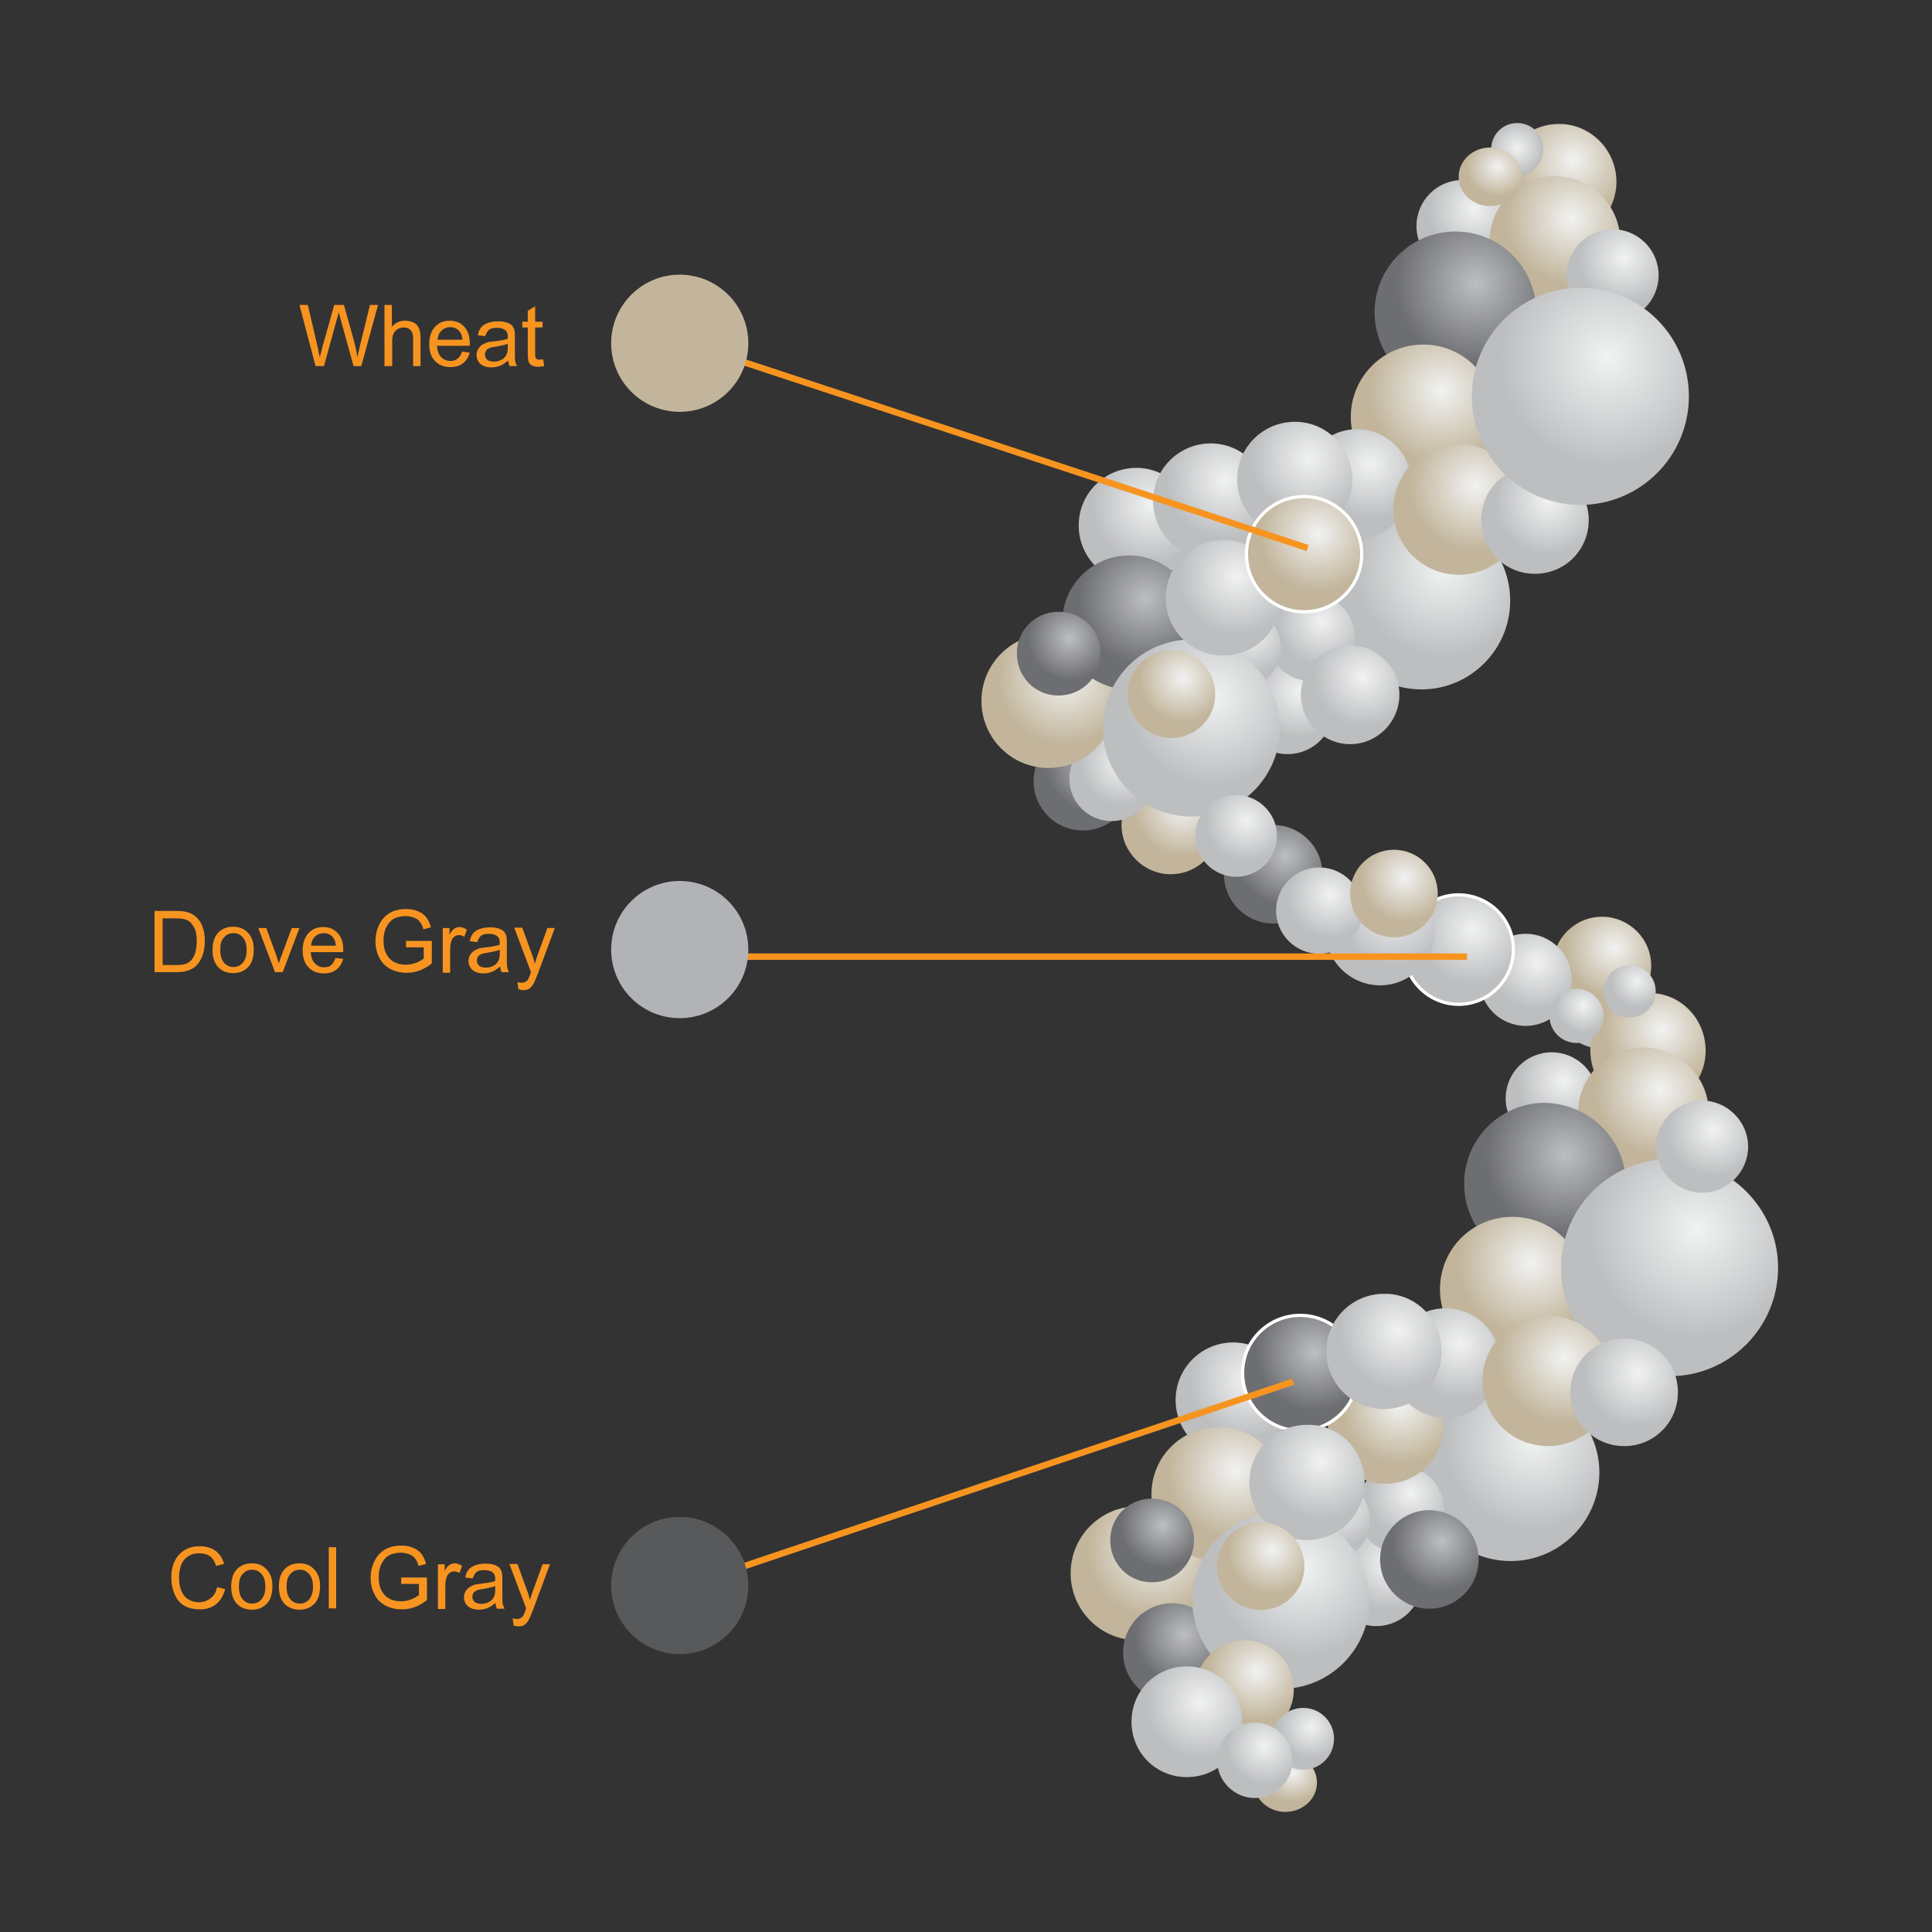 <?xml version="1.0" encoding="utf-8"?>
<!-- Generator: Adobe Illustrator 18.0.0, SVG Export Plug-In . SVG Version: 6.00 Build 0)  -->
<!DOCTYPE svg PUBLIC "-//W3C//DTD SVG 1.1//EN" "http://www.w3.org/Graphics/SVG/1.1/DTD/svg11.dtd">
<svg version="1.1" id="Layer_1" xmlns="http://www.w3.org/2000/svg" xmlns:xlink="http://www.w3.org/1999/xlink" x="0px" y="0px"
	 viewBox="-24 71 600 600" enable-background="new -24 71 600 600" xml:space="preserve">
<rect x="-24" y="71" width="600" height="600" fill="#333333" stroke="none"/>
<radialGradient id="SVGID_1_" cx="1045.862" cy="770.492" r="6.665" gradientTransform="matrix(1.945 0 0 -1.805 -1557.819 1771.352)" gradientUnits="userSpaceOnUse">
	<stop  offset="0" style="stop-color:#F1F2F2"/>
	<stop  offset="1" style="stop-color:#BCBEC0"/>
</radialGradient>
<path fill="url(#SVGID_1_)" d="M486.1,384.6c0,6.7-5.7,12-12.9,12s-12.9-5.5-12.9-12c0-6.7,5.7-12,12.9-12S486.1,377.9,486.1,384.6z
	"/>
<radialGradient id="SVGID_2_" cx="199.618" cy="676.704" r="6.384" gradientTransform="matrix(2.391 0 0 -2.391 0 1983.375)" gradientUnits="userSpaceOnUse">
	<stop  offset="0" style="stop-color:#F1F2F2"/>
	<stop  offset="1" style="stop-color:#C2B59B"/>
</radialGradient>
<path fill="url(#SVGID_2_)" d="M488.8,371c0,8.4-6.9,15.3-15.3,15.3s-15.3-6.9-15.3-15.3s6.9-15.3,15.3-15.3
	C481.8,355.7,488.8,362.4,488.8,371z"/>
<radialGradient id="SVGID_3_" cx="132.198" cy="700.71" r="6.447" gradientTransform="matrix(2.391 0 0 -2.391 0 1983.375)" gradientUnits="userSpaceOnUse">
	<stop  offset="0" style="stop-color:#BCBEC0"/>
	<stop  offset="1" style="stop-color:#6D6E71"/>
</radialGradient>
<path fill="url(#SVGID_3_)" d="M327.6,313.6c0,8.6-6.9,15.3-15.3,15.3c-8.6,0-15.3-6.9-15.3-15.3c0-8.6,6.9-15.3,15.3-15.3
	C320.7,298.1,327.6,305,327.6,313.6z"/>
<radialGradient id="SVGID_4_" cx="143.59" cy="694.985" r="6.384" gradientTransform="matrix(2.391 0 0 -2.391 0 1983.375)" gradientUnits="userSpaceOnUse">
	<stop  offset="0" style="stop-color:#F1F2F2"/>
	<stop  offset="1" style="stop-color:#C2B59B"/>
</radialGradient>
<path fill="url(#SVGID_4_)" d="M354.9,327.2c0,8.4-6.9,15.3-15.3,15.3s-15.3-6.9-15.3-15.3s6.9-15.3,15.3-15.3
	C347.9,311.9,354.9,318.9,354.9,327.2z"/>
<radialGradient id="SVGID_5_" cx="194.227" cy="778.958" r="7.546" gradientTransform="matrix(2.391 0 0 -2.391 0 1983.375)" gradientUnits="userSpaceOnUse">
	<stop  offset="0" style="stop-color:#F1F2F2"/>
	<stop  offset="1" style="stop-color:#C2B59B"/>
</radialGradient>
<path fill="url(#SVGID_5_)" d="M478,127.4c0,10-8.1,17.9-17.9,17.9c-10,0-17.9-8.1-17.9-17.9c0-10,8.1-17.9,17.9-17.9
	C469.9,109.4,478,117.6,478,127.4z"/>
<radialGradient id="SVGID_6_" cx="181.43" cy="772.638" r="6.025" gradientTransform="matrix(2.391 0 0 -2.391 0 1983.375)" gradientUnits="userSpaceOnUse">
	<stop  offset="0" style="stop-color:#F1F2F2"/>
	<stop  offset="1" style="stop-color:#BCBEC0"/>
</radialGradient>
<circle fill="url(#SVGID_6_)" cx="430.2" cy="141.2" r="14.3"/>
<radialGradient id="SVGID_7_" cx="194.025" cy="771.504" r="8.476" gradientTransform="matrix(2.391 0 0 -2.391 0 1983.375)" gradientUnits="userSpaceOnUse">
	<stop  offset="0" style="stop-color:#F1F2F2"/>
	<stop  offset="1" style="stop-color:#C2B59B"/>
</radialGradient>
<path fill="url(#SVGID_7_)" d="M479.2,146c0,11.2-9.1,20.3-20.3,20.3s-20.3-9.1-20.3-20.3c0-11.2,9.1-20.3,20.3-20.3
	S479.2,134.8,479.2,146z"/>
<radialGradient id="SVGID_8_" cx="135.641" cy="700.65" r="5.454" gradientTransform="matrix(2.391 0 0 -2.391 0 1983.375)" gradientUnits="userSpaceOnUse">
	<stop  offset="0" style="stop-color:#F1F2F2"/>
	<stop  offset="1" style="stop-color:#BCBEC0"/>
</radialGradient>
<circle fill="url(#SVGID_8_)" cx="321.2" cy="312.9" r="13.1"/>
<radialGradient id="SVGID_9_" cx="158.692" cy="710.003" r="6.026" gradientTransform="matrix(2.391 0 0 -2.391 0 1983.375)" gradientUnits="userSpaceOnUse">
	<stop  offset="0" style="stop-color:#F1F2F2"/>
	<stop  offset="1" style="stop-color:#BCBEC0"/>
</radialGradient>
<circle fill="url(#SVGID_9_)" cx="375.9" cy="290.9" r="14.3"/>
<radialGradient id="SVGID_10_" cx="181.665" cy="763.015" r="10.461" gradientTransform="matrix(2.391 0 0 -2.391 0 1983.375)" gradientUnits="userSpaceOnUse">
	<stop  offset="0" style="stop-color:#BCBEC0"/>
	<stop  offset="1" style="stop-color:#6D6E71"/>
</radialGradient>
<path fill="url(#SVGID_10_)" d="M453.1,168c0,13.9-11.2,25.1-25.1,25.1s-25.1-11.2-25.1-25.1c0-13.9,11.2-25.1,25.1-25.1
	S453.1,154.1,453.1,168z"/>
<radialGradient id="SVGID_11_" cx="189.583" cy="674.767" r="6.026" gradientTransform="matrix(2.391 0 0 -2.391 0 1983.375)" gradientUnits="userSpaceOnUse">
	<stop  offset="0" style="stop-color:#F1F2F2"/>
	<stop  offset="1" style="stop-color:#BCBEC0"/>
</radialGradient>
<circle fill="url(#SVGID_11_)" cx="449.8" cy="375.3" r="14.3"/>
<radialGradient id="SVGID_12_" cx="128.302" cy="711.85" r="8.71" gradientTransform="matrix(2.391 0 0 -2.391 0 1983.375)" gradientUnits="userSpaceOnUse">
	<stop  offset="0" style="stop-color:#F1F2F2"/>
	<stop  offset="1" style="stop-color:#C2B59B"/>
</radialGradient>
<path fill="url(#SVGID_12_)" d="M322.4,288.7c0,11.5-9.3,20.8-20.8,20.8c-11.5,0-20.8-9.3-20.8-20.8c0-11.5,9.3-20.8,20.8-20.8
	S322.4,277.3,322.4,288.7z"/>
<radialGradient id="SVGID_13_" cx="177.183" cy="749.014" r="9.406" gradientTransform="matrix(2.391 0 0 -2.391 0 1983.375)" gradientUnits="userSpaceOnUse">
	<stop  offset="0" style="stop-color:#F1F2F2"/>
	<stop  offset="1" style="stop-color:#C2B59B"/>
</radialGradient>
<path fill="url(#SVGID_13_)" d="M440.5,200.5c0,12.4-10,22.5-22.5,22.5s-22.5-10-22.5-22.5c0-12.4,10-22.5,22.5-22.5
	C430.4,178,440.5,188.1,440.5,200.5z"/>
<radialGradient id="SVGID_14_" cx="156.925" cy="688.601" r="6.383" gradientTransform="matrix(2.391 0 0 -2.391 0 1983.375)" gradientUnits="userSpaceOnUse">
	<stop  offset="0" style="stop-color:#BCBEC0"/>
	<stop  offset="1" style="stop-color:#6D6E71"/>
</radialGradient>
<path fill="url(#SVGID_14_)" d="M386.7,342.5c0,8.4-6.9,15.3-15.3,15.3s-15.3-6.9-15.3-15.3s6.9-15.3,15.3-15.3
	C379.7,327.2,386.7,333.9,386.7,342.5z"/>
<radialGradient id="SVGID_15_" cx="177.483" cy="725.85" r="11.501" gradientTransform="matrix(2.391 0 0 -2.391 0 1983.375)" gradientUnits="userSpaceOnUse">
	<stop  offset="0" style="stop-color:#F1F2F2"/>
	<stop  offset="1" style="stop-color:#BCBEC0"/>
</radialGradient>
<path fill="url(#SVGID_15_)" d="M445,257.6c0,15.1-12.4,27.5-27.5,27.5c-15.3,0-27.5-12.2-27.5-27.5s12.4-27.5,27.5-27.5
	C432.8,230.2,445,242.3,445,257.6z"/>
<radialGradient id="SVGID_16_" cx="139.387" cy="734.23" r="7.546" gradientTransform="matrix(2.391 0 0 -2.391 0 1983.375)" gradientUnits="userSpaceOnUse">
	<stop  offset="0" style="stop-color:#F1F2F2"/>
	<stop  offset="1" style="stop-color:#BCBEC0"/>
</radialGradient>
<path fill="url(#SVGID_16_)" d="M346.8,234.2c0,10-8.1,17.9-17.9,17.9c-10,0-17.9-8.1-17.9-17.9c0-10,8.1-17.9,17.9-17.9
	S346.8,224.4,346.8,234.2z"/>
<radialGradient id="SVGID_17_" cx="161.627" cy="719.108" r="5.686" gradientTransform="matrix(2.391 0 0 -2.391 0 1983.375)" gradientUnits="userSpaceOnUse">
	<stop  offset="0" style="stop-color:#F1F2F2"/>
	<stop  offset="1" style="stop-color:#BCBEC0"/>
</radialGradient>
<circle fill="url(#SVGID_17_)" cx="383.1" cy="268.9" r="13.6"/>
<radialGradient id="SVGID_18_" cx="166.981" cy="711.843" r="6.384" gradientTransform="matrix(2.391 0 0 -2.391 0 1983.375)" gradientUnits="userSpaceOnUse">
	<stop  offset="0" style="stop-color:#F1F2F2"/>
	<stop  offset="1" style="stop-color:#BCBEC0"/>
</radialGradient>
<path fill="url(#SVGID_18_)" d="M410.6,286.8c0,8.4-6.9,15.3-15.3,15.3s-15.3-6.9-15.3-15.3s6.9-15.3,15.3-15.3
	C403.9,271.5,410.6,278.4,410.6,286.8z"/>
<radialGradient id="SVGID_19_" cx="152.392" cy="717.574" r="5.285" gradientTransform="matrix(2.391 0 0 -2.391 0 1983.375)" gradientUnits="userSpaceOnUse">
	<stop  offset="0" style="stop-color:#F1F2F2"/>
	<stop  offset="1" style="stop-color:#BCBEC0"/>
</radialGradient>
<path fill="url(#SVGID_19_)" d="M373.8,272.2c0,6.9-5.7,12.7-12.7,12.7c-6.9,0-12.7-5.7-12.7-12.7c0-6.9,5.7-12.7,12.7-12.7
	C368.3,259.6,373.8,265.3,373.8,272.2z"/>
<radialGradient id="SVGID_20_" cx="167.962" cy="739.542" r="7.08" gradientTransform="matrix(2.391 0 0 -2.391 0 1983.375)" gradientUnits="userSpaceOnUse">
	<stop  offset="0" style="stop-color:#F1F2F2"/>
	<stop  offset="1" style="stop-color:#BCBEC0"/>
</radialGradient>
<path fill="url(#SVGID_20_)" d="M414.4,221.3c0,9.3-7.6,17-17,17c-9.3,0-17-7.7-17-17c0-9.3,7.6-17,17-17S414.4,212,414.4,221.3z"/>
<radialGradient id="SVGID_21_" cx="138.762" cy="722.083" r="8.711" gradientTransform="matrix(2.391 0 0 -2.391 0 1983.375)" gradientUnits="userSpaceOnUse">
	<stop  offset="0" style="stop-color:#BCBEC0"/>
	<stop  offset="1" style="stop-color:#6D6E71"/>
</radialGradient>
<path fill="url(#SVGID_21_)" d="M347.5,264.3c0,11.5-9.3,20.8-20.8,20.8s-20.8-9.3-20.8-20.8c0-11.5,9.3-20.8,20.8-20.8
	S347.5,252.9,347.5,264.3z"/>
<radialGradient id="SVGID_22_" cx="147.602" cy="709.318" r="11.502" gradientTransform="matrix(2.391 0 0 -2.391 0 1983.375)" gradientUnits="userSpaceOnUse">
	<stop  offset="0" style="stop-color:#F1F2F2"/>
	<stop  offset="1" style="stop-color:#BCBEC0"/>
</radialGradient>
<circle fill="url(#SVGID_22_)" cx="346" cy="297.1" r="27.5"/>
<radialGradient id="SVGID_23_" cx="149.063" cy="737.424" r="7.546" gradientTransform="matrix(2.391 0 0 -2.391 0 1983.375)" gradientUnits="userSpaceOnUse">
	<stop  offset="0" style="stop-color:#F1F2F2"/>
	<stop  offset="1" style="stop-color:#BCBEC0"/>
</radialGradient>
<path fill="url(#SVGID_23_)" d="M369.9,226.6c0,10-8.1,17.9-17.9,17.9c-10,0-17.9-8.1-17.9-17.9c0-10,8.1-17.9,17.9-17.9
	S369.9,216.8,369.9,226.6z"/>
<radialGradient id="SVGID_24_" cx="181.546" cy="736.716" r="8.475" gradientTransform="matrix(2.391 0 0 -2.391 0 1983.375)" gradientUnits="userSpaceOnUse">
	<stop  offset="0" style="stop-color:#F1F2F2"/>
	<stop  offset="1" style="stop-color:#C2B59B"/>
</radialGradient>
<path fill="url(#SVGID_24_)" d="M449.3,229.2c0,11.2-9.1,20.3-20.3,20.3s-20.3-9.1-20.3-20.3c0-11.2,9.1-20.3,20.3-20.3
	S449.3,218,449.3,229.2z"/>
<radialGradient id="SVGID_25_" cx="150.613" cy="724.909" r="7.545" gradientTransform="matrix(2.391 0 0 -2.391 0 1983.375)" gradientUnits="userSpaceOnUse">
	<stop  offset="0" style="stop-color:#F1F2F2"/>
	<stop  offset="1" style="stop-color:#BCBEC0"/>
</radialGradient>
<path fill="url(#SVGID_25_)" d="M373.8,256.7c0,10-8.1,17.9-17.9,17.9c-10,0-17.9-8.1-17.9-17.9c0-10,8.1-17.9,17.9-17.9
	C365.6,238.5,373.8,246.7,373.8,256.7z"/>
<radialGradient id="SVGID_26_" cx="181.259" cy="679.051" r="7.08" gradientTransform="matrix(2.391 0 0 -2.391 0 1983.375)" gradientUnits="userSpaceOnUse">
	<stop  offset="0" style="stop-color:#F1F2F2"/>
	<stop  offset="1" style="stop-color:#BCBEC0"/>
</radialGradient>
<path fill="url(#SVGID_26_)" stroke="#FFFFFF" d="M446,365.9c0,9.3-7.6,17-17,17c-9.3,0-17-7.6-17-17s7.6-17,17-17
	C438.6,349,446,356.6,446,365.9z"/>
<radialGradient id="SVGID_27_" cx="170.98" cy="681.528" r="7.081" gradientTransform="matrix(2.391 0 0 -2.391 0 1983.375)" gradientUnits="userSpaceOnUse">
	<stop  offset="0" style="stop-color:#F1F2F2"/>
	<stop  offset="1" style="stop-color:#BCBEC0"/>
</radialGradient>
<path fill="url(#SVGID_27_)" d="M421.6,360c0,9.3-7.6,17-17,17c-9.3,0-17-7.6-17-17s7.6-17,17-17S421.6,350.6,421.6,360z"/>
<radialGradient id="SVGID_28_" cx="143.593" cy="711.71" r="5.686" gradientTransform="matrix(2.391 0 0 -2.391 0 1983.375)" gradientUnits="userSpaceOnUse">
	<stop  offset="0" style="stop-color:#F1F2F2"/>
	<stop  offset="1" style="stop-color:#C2B59B"/>
</radialGradient>
<circle fill="url(#SVGID_28_)" cx="339.8" cy="286.6" r="13.6"/>
<radialGradient id="SVGID_29_" cx="191.121" cy="734.759" r="6.983" gradientTransform="matrix(2.391 0 0 -2.391 0 1983.375)" gradientUnits="userSpaceOnUse">
	<stop  offset="0" style="stop-color:#F1F2F2"/>
	<stop  offset="1" style="stop-color:#BCBEC0"/>
</radialGradient>
<path fill="url(#SVGID_29_)" d="M469.4,232.5c0,9.3-7.4,16.7-16.7,16.7s-16.7-7.4-16.7-16.7c0-9.3,7.4-16.7,16.7-16.7
	S469.4,223.5,469.4,232.5z"/>
<radialGradient id="SVGID_30_" cx="151.838" cy="693.21" r="5.284" gradientTransform="matrix(2.391 0 0 -2.391 0 1983.375)" gradientUnits="userSpaceOnUse">
	<stop  offset="0" style="stop-color:#F1F2F2"/>
	<stop  offset="1" style="stop-color:#BCBEC0"/>
</radialGradient>
<path fill="url(#SVGID_30_)" d="M372.6,330.6c0,6.9-5.7,12.7-12.7,12.7c-6.9,0-12.7-5.7-12.7-12.7c0-6.9,5.7-12.7,12.7-12.7
	C366.8,317.9,372.6,323.6,372.6,330.6z"/>
<radialGradient id="SVGID_31_" cx="128.887" cy="716.921" r="5.451" gradientTransform="matrix(2.391 0 0 -2.391 0 1983.375)" gradientUnits="userSpaceOnUse">
	<stop  offset="0" style="stop-color:#BCBEC0"/>
	<stop  offset="1" style="stop-color:#6D6E71"/>
</radialGradient>
<path fill="url(#SVGID_31_)" d="M317.8,273.9c0,7.2-5.7,13.1-13.1,13.1c-7.2,0-12.9-5.7-12.9-13.1c0-7.2,5.7-12.9,12.9-12.9
	C312.1,261,317.8,266.7,317.8,273.9z"/>
<radialGradient id="SVGID_32_" cx="159.979" cy="740.235" r="7.545" gradientTransform="matrix(2.391 0 0 -2.391 0 1983.375)" gradientUnits="userSpaceOnUse">
	<stop  offset="0" style="stop-color:#F1F2F2"/>
	<stop  offset="1" style="stop-color:#BCBEC0"/>
</radialGradient>
<path fill="url(#SVGID_32_)" d="M396,219.9c0,10-8.1,17.9-17.9,17.9c-10,0-17.9-8.1-17.9-17.9c0-10,8.1-17.9,17.9-17.9
	C387.9,201.9,396,210.1,396,219.9z"/>
<radialGradient id="SVGID_33_" cx="200.925" cy="766.266" r="6.003" gradientTransform="matrix(2.391 0 0 -2.391 0 1983.375)" gradientUnits="userSpaceOnUse">
	<stop  offset="0" style="stop-color:#F1F2F2"/>
	<stop  offset="1" style="stop-color:#BCBEC0"/>
</radialGradient>
<path fill="url(#SVGID_33_)" d="M491.1,156.5c0,7.9-6.5,14.3-14.3,14.3s-14.3-6.5-14.3-14.3c0-7.9,6.5-14.3,14.3-14.3
	C484.7,142.2,491.1,148.6,491.1,156.5z"/>
<radialGradient id="SVGID_34_" cx="205.825" cy="666.089" r="7.546" gradientTransform="matrix(2.391 0 0 -2.391 0 1983.375)" gradientUnits="userSpaceOnUse">
	<stop  offset="0" style="stop-color:#F1F2F2"/>
	<stop  offset="1" style="stop-color:#C2B59B"/>
</radialGradient>
<path fill="url(#SVGID_34_)" d="M505.7,397.3c0,10-8.1,17.9-17.9,17.9c-10,0-17.9-8.1-17.9-17.9c0-10,8.1-17.9,17.9-17.9
	C497.6,379.1,505.7,387.2,505.7,397.3z"/>
<radialGradient id="SVGID_35_" cx="193.012" cy="659.386" r="6.026" gradientTransform="matrix(2.391 0 0 -2.391 0 1983.375)" gradientUnits="userSpaceOnUse">
	<stop  offset="0" style="stop-color:#F1F2F2"/>
	<stop  offset="1" style="stop-color:#BCBEC0"/>
</radialGradient>
<circle fill="url(#SVGID_35_)" cx="457.9" cy="412.1" r="14.3"/>
<radialGradient id="SVGID_36_" cx="205.607" cy="658.252" r="8.476" gradientTransform="matrix(2.391 0 0 -2.391 0 1983.375)" gradientUnits="userSpaceOnUse">
	<stop  offset="0" style="stop-color:#F1F2F2"/>
	<stop  offset="1" style="stop-color:#C2B59B"/>
</radialGradient>
<path fill="url(#SVGID_36_)" d="M506.7,416.6c0,11.2-9.1,20.3-20.3,20.3s-20.3-9.1-20.3-20.3s9.1-20.3,20.3-20.3
	C497.8,396.5,506.7,405.6,506.7,416.6z"/>
<radialGradient id="SVGID_37_" cx="146.11" cy="589.691" r="5.454" gradientTransform="matrix(2.391 0 0 -2.391 0 1983.375)" gradientUnits="userSpaceOnUse">
	<stop  offset="0" style="stop-color:#F1F2F2"/>
	<stop  offset="1" style="stop-color:#BCBEC0"/>
</radialGradient>
<path fill="url(#SVGID_37_)" d="M359.2,578.2c0,7.2-5.7,13.1-13.1,13.1c-7.2,0-13.1-5.7-13.1-13.1c0-7.2,5.7-13.1,13.1-13.1
	C353.2,565.1,359.2,571.1,359.2,578.2z"/>
<radialGradient id="SVGID_38_" cx="170.274" cy="596.751" r="6.026" gradientTransform="matrix(2.391 0 0 -2.391 0 1983.375)" gradientUnits="userSpaceOnUse">
	<stop  offset="0" style="stop-color:#F1F2F2"/>
	<stop  offset="1" style="stop-color:#BCBEC0"/>
</radialGradient>
<circle fill="url(#SVGID_38_)" cx="403.4" cy="561.7" r="14.3"/>
<radialGradient id="SVGID_39_" cx="193.248" cy="649.763" r="10.461" gradientTransform="matrix(2.391 0 0 -2.391 0 1983.375)" gradientUnits="userSpaceOnUse">
	<stop  offset="0" style="stop-color:#BCBEC0"/>
	<stop  offset="1" style="stop-color:#6D6E71"/>
</radialGradient>
<path fill="url(#SVGID_39_)" d="M480.9,438.6c0,13.9-11.2,25.1-25.1,25.1s-25.1-11.2-25.1-25.1s11.2-25.1,25.1-25.1
	C469.6,413.8,480.9,424.8,480.9,438.6z"/>
<radialGradient id="SVGID_40_" cx="139.884" cy="598.599" r="8.711" gradientTransform="matrix(2.391 0 0 -2.391 0 1983.375)" gradientUnits="userSpaceOnUse">
	<stop  offset="0" style="stop-color:#F1F2F2"/>
	<stop  offset="1" style="stop-color:#C2B59B"/>
</radialGradient>
<path fill="url(#SVGID_40_)" d="M350.1,559.6c0,11.5-9.3,20.8-20.8,20.8s-20.8-9.3-20.8-20.8s9.3-20.8,20.8-20.8
	C340.8,538.8,350.1,548.1,350.1,559.6z"/>
<radialGradient id="SVGID_41_" cx="143.781" cy="587.46" r="6.448" gradientTransform="matrix(2.391 0 0 -2.391 0 1983.375)" gradientUnits="userSpaceOnUse">
	<stop  offset="0" style="stop-color:#BCBEC0"/>
	<stop  offset="1" style="stop-color:#6D6E71"/>
</radialGradient>
<path fill="url(#SVGID_41_)" d="M355.4,584.2c0,8.6-6.9,15.3-15.3,15.3c-8.6,0-15.3-6.9-15.3-15.3c0-8.6,6.9-15.3,15.3-15.3
	C348.4,568.9,355.4,575.8,355.4,584.2z"/>
<radialGradient id="SVGID_42_" cx="188.766" cy="635.762" r="9.406" gradientTransform="matrix(2.391 0 0 -2.391 0 1983.375)" gradientUnits="userSpaceOnUse">
	<stop  offset="0" style="stop-color:#F1F2F2"/>
	<stop  offset="1" style="stop-color:#C2B59B"/>
</radialGradient>
<path fill="url(#SVGID_42_)" d="M468.2,471.4c0,12.4-10,22.5-22.5,22.5s-22.5-10-22.5-22.5s10-22.5,22.5-22.5
	C458.2,448.9,468.2,458.9,468.2,471.4z"/>
<radialGradient id="SVGID_43_" cx="210.375" cy="640.077" r="14.059" gradientTransform="matrix(2.391 0 0 -2.391 0 1983.375)" gradientUnits="userSpaceOnUse">
	<stop  offset="0" style="stop-color:#F1F2F2"/>
	<stop  offset="1" style="stop-color:#BCBEC0"/>
</radialGradient>
<path fill="url(#SVGID_43_)" d="M528.2,464.7c0,18.6-15.1,33.7-33.7,33.7c-18.6,0-33.7-15.1-33.7-33.7s15.1-33.7,33.7-33.7
	C513.1,431.2,528.2,446.3,528.2,464.7z"/>
<radialGradient id="SVGID_44_" cx="189.066" cy="612.598" r="11.501" gradientTransform="matrix(2.391 0 0 -2.391 0 1983.375)" gradientUnits="userSpaceOnUse">
	<stop  offset="0" style="stop-color:#F1F2F2"/>
	<stop  offset="1" style="stop-color:#BCBEC0"/>
</radialGradient>
<path fill="url(#SVGID_44_)" d="M472.7,528.3c0,15.1-12.4,27.5-27.5,27.5c-15.3,0-27.5-12.2-27.5-27.5s12.4-27.5,27.5-27.5
	S472.7,513.2,472.7,528.3z"/>
<radialGradient id="SVGID_45_" cx="151.954" cy="620.651" r="7.546" gradientTransform="matrix(2.391 0 0 -2.391 0 1983.375)" gradientUnits="userSpaceOnUse">
	<stop  offset="0" style="stop-color:#F1F2F2"/>
	<stop  offset="1" style="stop-color:#BCBEC0"/>
</radialGradient>
<path fill="url(#SVGID_45_)" d="M376.9,505.8c0,10-8.1,17.9-17.9,17.9c-10,0-17.9-8.1-17.9-17.9c0-10,8.1-17.9,17.9-17.9
	C368.7,487.9,376.9,496,376.9,505.8z"/>
<radialGradient id="SVGID_46_" cx="173.209" cy="605.856" r="5.686" gradientTransform="matrix(2.391 0 0 -2.391 0 1983.375)" gradientUnits="userSpaceOnUse">
	<stop  offset="0" style="stop-color:#F1F2F2"/>
	<stop  offset="1" style="stop-color:#BCBEC0"/>
</radialGradient>
<circle fill="url(#SVGID_46_)" cx="410.8" cy="539.7" r="13.6"/>
<radialGradient id="SVGID_47_" cx="177.209" cy="599.598" r="6.384" gradientTransform="matrix(2.391 0 0 -2.391 0 1983.375)" gradientUnits="userSpaceOnUse">
	<stop  offset="0" style="stop-color:#BCBEC0"/>
	<stop  offset="1" style="stop-color:#6D6E71"/>
</radialGradient>
<path fill="url(#SVGID_47_)" d="M435.2,555.3c0,8.4-6.9,15.3-15.3,15.3s-15.3-6.9-15.3-15.3s6.9-15.3,15.3-15.3
	S435.2,546.9,435.2,555.3z"/>
<radialGradient id="SVGID_48_" cx="171.753" cy="617.29" r="7.547" gradientTransform="matrix(2.391 0 0 -2.391 0 1983.375)" gradientUnits="userSpaceOnUse">
	<stop  offset="0" style="stop-color:#F1F2F2"/>
	<stop  offset="1" style="stop-color:#C2B59B"/>
</radialGradient>
<path fill="url(#SVGID_48_)" d="M424.2,513.9c0,10-8.1,17.9-17.9,17.9c-10,0-17.9-8.1-17.9-17.9c0-10,8.1-17.9,17.9-17.9
	C416.1,495.8,424.2,503.9,424.2,513.9z"/>
<radialGradient id="SVGID_49_" cx="163.975" cy="604.322" r="5.284" gradientTransform="matrix(2.391 0 0 -2.391 0 1983.375)" gradientUnits="userSpaceOnUse">
	<stop  offset="0" style="stop-color:#F1F2F2"/>
	<stop  offset="1" style="stop-color:#BCBEC0"/>
</radialGradient>
<path fill="url(#SVGID_49_)" d="M401.5,543.1c0,6.9-5.7,12.7-12.7,12.7c-6.9,0-12.7-5.7-12.7-12.7c0-6.9,5.7-12.7,12.7-12.7
	C395.8,530.4,401.5,536.2,401.5,543.1z"/>
<radialGradient id="SVGID_50_" cx="179.545" cy="625.307" r="7.081" gradientTransform="matrix(2.391 0 0 -2.391 0 1983.375)" gradientUnits="userSpaceOnUse">
	<stop  offset="0" style="stop-color:#F1F2F2"/>
	<stop  offset="1" style="stop-color:#BCBEC0"/>
</radialGradient>
<path fill="url(#SVGID_50_)" d="M441.9,494.3c0,9.3-7.6,17-17,17c-9.3,0-17-7.6-17-17s7.6-17,17-17
	C434.5,477.3,441.9,485,441.9,494.3z"/>
<radialGradient id="SVGID_51_" cx="150.344" cy="608.832" r="8.711" gradientTransform="matrix(2.391 0 0 -2.391 0 1983.375)" gradientUnits="userSpaceOnUse">
	<stop  offset="0" style="stop-color:#F1F2F2"/>
	<stop  offset="1" style="stop-color:#C2B59B"/>
</radialGradient>
<path fill="url(#SVGID_51_)" d="M375.2,535c0,11.5-9.3,20.8-20.8,20.8s-20.8-9.3-20.8-20.8c0-11.5,9.3-20.8,20.8-20.8
	C365.9,514.2,375.2,523.5,375.2,535z"/>
<radialGradient id="SVGID_52_" cx="159.184" cy="596.067" r="11.501" gradientTransform="matrix(2.391 0 0 -2.391 0 1983.375)" gradientUnits="userSpaceOnUse">
	<stop  offset="0" style="stop-color:#F1F2F2"/>
	<stop  offset="1" style="stop-color:#BCBEC0"/>
</radialGradient>
<circle fill="url(#SVGID_52_)" cx="373.8" cy="568" r="27.5"/>
<radialGradient id="SVGID_53_" cx="160.645" cy="624.173" r="7.546" gradientTransform="matrix(2.391 0 0 -2.391 0 1983.375)" gradientUnits="userSpaceOnUse">
	<stop  offset="0" style="stop-color:#BCBEC0"/>
	<stop  offset="1" style="stop-color:#6D6E71"/>
</radialGradient>
<path fill="url(#SVGID_53_)" stroke="#FFFFFF" d="M397.7,497.4c0,10-8.1,17.9-17.9,17.9c-10,0-17.9-8.1-17.9-17.9
	c0-10,8.1-17.9,17.9-17.9S397.7,487.4,397.7,497.4z"/>
<radialGradient id="SVGID_54_" cx="193.129" cy="623.465" r="8.474" gradientTransform="matrix(2.391 0 0 -2.391 0 1983.375)" gradientUnits="userSpaceOnUse">
	<stop  offset="0" style="stop-color:#F1F2F2"/>
	<stop  offset="1" style="stop-color:#C2B59B"/>
</radialGradient>
<path fill="url(#SVGID_54_)" d="M477,499.8c0,11.2-9.1,20.3-20.3,20.3s-20.3-9.1-20.3-20.3s9.1-20.3,20.3-20.3
	C468,479.7,477,488.8,477,499.8z"/>
<radialGradient id="SVGID_55_" cx="161.54" cy="610.019" r="7.546" gradientTransform="matrix(2.391 0 0 -2.391 0 1983.375)" gradientUnits="userSpaceOnUse">
	<stop  offset="0" style="stop-color:#F1F2F2"/>
	<stop  offset="1" style="stop-color:#BCBEC0"/>
</radialGradient>
<path fill="url(#SVGID_55_)" d="M399.8,531.4c0,10-8.1,17.9-17.9,17.9c-10,0-17.9-8.1-17.9-17.9c0-10,8.1-17.9,17.9-17.9
	C391.7,513.2,399.8,521.3,399.8,531.4z"/>
<radialGradient id="SVGID_56_" cx="155.175" cy="598.458" r="5.686" gradientTransform="matrix(2.391 0 0 -2.391 0 1983.375)" gradientUnits="userSpaceOnUse">
	<stop  offset="0" style="stop-color:#F1F2F2"/>
	<stop  offset="1" style="stop-color:#C2B59B"/>
</radialGradient>
<circle fill="url(#SVGID_56_)" cx="367.5" cy="557.4" r="13.6"/>
<radialGradient id="SVGID_57_" cx="153.204" cy="582.717" r="6.384" gradientTransform="matrix(2.391 0 0 -2.391 0 1983.375)" gradientUnits="userSpaceOnUse">
	<stop  offset="0" style="stop-color:#F1F2F2"/>
	<stop  offset="1" style="stop-color:#C2B59B"/>
</radialGradient>
<path fill="url(#SVGID_57_)" d="M377.8,595.7c0,8.4-6.9,15.3-15.3,15.3s-15.3-6.9-15.3-15.3s6.9-15.3,15.3-15.3
	C370.9,580.4,377.8,587.1,377.8,595.7z"/>
<radialGradient id="SVGID_58_" cx="202.704" cy="621.508" r="6.983" gradientTransform="matrix(2.391 0 0 -2.391 0 1983.375)" gradientUnits="userSpaceOnUse">
	<stop  offset="0" style="stop-color:#F1F2F2"/>
	<stop  offset="1" style="stop-color:#BCBEC0"/>
</radialGradient>
<path fill="url(#SVGID_58_)" d="M497.1,503.4c0,9.3-7.4,16.7-16.7,16.7s-16.7-7.4-16.7-16.7s7.4-16.7,16.7-16.7
	S497.1,494.1,497.1,503.4z"/>
<radialGradient id="SVGID_59_" cx="140.962" cy="601.703" r="5.452" gradientTransform="matrix(2.391 0 0 -2.391 0 1983.375)" gradientUnits="userSpaceOnUse">
	<stop  offset="0" style="stop-color:#BCBEC0"/>
	<stop  offset="1" style="stop-color:#6D6E71"/>
</radialGradient>
<path fill="url(#SVGID_59_)" d="M346.8,549.3c0,7.2-5.7,13.1-13.1,13.1c-7.2,0-12.9-5.7-12.9-13.1c0-7.2,5.7-12.9,12.9-12.9
	C341,536.4,346.8,542.1,346.8,549.3z"/>
<radialGradient id="SVGID_60_" cx="171.561" cy="626.984" r="7.544" gradientTransform="matrix(2.391 0 0 -2.391 0 1983.375)" gradientUnits="userSpaceOnUse">
	<stop  offset="0" style="stop-color:#F1F2F2"/>
	<stop  offset="1" style="stop-color:#BCBEC0"/>
</radialGradient>
<path fill="url(#SVGID_60_)" d="M423.7,490.7c0,10-8.1,17.9-17.9,17.9c-10,0-17.9-8.1-17.9-17.9c0-10,8.1-17.9,17.9-17.9
	C415.6,472.6,423.7,480.7,423.7,490.7z"/>
<radialGradient id="SVGID_61_" cx="212.507" cy="653.015" r="6.003" gradientTransform="matrix(2.391 0 0 -2.391 0 1983.375)" gradientUnits="userSpaceOnUse">
	<stop  offset="0" style="stop-color:#F1F2F2"/>
	<stop  offset="1" style="stop-color:#BCBEC0"/>
</radialGradient>
<path fill="url(#SVGID_61_)" d="M518.9,427.1c0,7.9-6.5,14.3-14.3,14.3s-14.3-6.5-14.3-14.3s6.5-14.3,14.3-14.3
	S518.9,419.3,518.9,427.1z"/>
<radialGradient id="SVGID_62_" cx="202.544" cy="672.375" r="3.373" gradientTransform="matrix(2.391 0 0 -2.391 0 1983.375)" gradientUnits="userSpaceOnUse">
	<stop  offset="0" style="stop-color:#F1F2F2"/>
	<stop  offset="1" style="stop-color:#BCBEC0"/>
</radialGradient>
<path fill="url(#SVGID_62_)" d="M490.2,378.9c0,4.5-3.6,8.1-8.1,8.1s-8.1-3.6-8.1-8.1c0-4.5,3.6-8.1,8.1-8.1
	S490.2,374.3,490.2,378.9z"/>
<radialGradient id="SVGID_63_" cx="161.155" cy="730.541" r="7.546" gradientTransform="matrix(2.391 0 0 -2.391 0 1983.375)" gradientUnits="userSpaceOnUse">
	<stop  offset="0" style="stop-color:#F1F2F2"/>
	<stop  offset="1" style="stop-color:#C2B59B"/>
</radialGradient>
<path fill="url(#SVGID_63_)" stroke="#FFFFFF" d="M398.9,243.1c0,10-8.1,17.9-17.9,17.9c-10,0-17.9-8.1-17.9-17.9
	c0-10,8.1-17.9,17.9-17.9S398.9,233.3,398.9,243.1z"/>
<radialGradient id="SVGID_64_" cx="145.912" cy="578.72" r="7.193" gradientTransform="matrix(2.391 0 0 -2.391 0 1983.375)" gradientUnits="userSpaceOnUse">
	<stop  offset="0" style="stop-color:#F1F2F2"/>
	<stop  offset="1" style="stop-color:#BCBEC0"/>
</radialGradient>
<path fill="url(#SVGID_64_)" d="M361.8,605.7c0,9.6-7.6,17.2-17.2,17.2s-17.2-7.6-17.2-17.2s7.6-17.2,17.2-17.2
	S361.8,596.4,361.8,605.7z"/>
<radialGradient id="SVGID_65_" cx="195.635" cy="669.197" r="3.512" gradientTransform="matrix(2.391 0 0 -2.391 0 1983.375)" gradientUnits="userSpaceOnUse">
	<stop  offset="0" style="stop-color:#F1F2F2"/>
	<stop  offset="1" style="stop-color:#BCBEC0"/>
</radialGradient>
<circle fill="url(#SVGID_65_)" cx="465.6" cy="386.5" r="8.4"/>
<radialGradient id="SVGID_66_" cx="995.054" cy="636.979" r="5.02" gradientTransform="matrix(1.945 0 0 -1.805 -1557.819 1771.352)" gradientUnits="userSpaceOnUse">
	<stop  offset="0" style="stop-color:#F1F2F2"/>
	<stop  offset="1" style="stop-color:#C2B59B"/>
</radialGradient>
<ellipse fill="url(#SVGID_66_)" cx="375.2" cy="624.6" rx="9.8" ry="9.1"/>
<radialGradient id="SVGID_67_" cx="198.792" cy="753.328" r="14.059" gradientTransform="matrix(2.391 0 0 -2.391 0 1983.375)" gradientUnits="userSpaceOnUse">
	<stop  offset="0" style="stop-color:#F1F2F2"/>
	<stop  offset="1" style="stop-color:#BCBEC0"/>
</radialGradient>
<path fill="url(#SVGID_67_)" d="M500.5,194.1c0,18.6-15.1,33.7-33.7,33.7s-33.7-15.1-33.7-33.7s15.1-33.7,33.7-33.7
	S500.5,175.4,500.5,194.1z"/>
<radialGradient id="SVGID_68_" cx="162.677" cy="683.591" r="5.558" gradientTransform="matrix(2.391 0 0 -2.391 0 1983.375)" gradientUnits="userSpaceOnUse">
	<stop  offset="0" style="stop-color:#F1F2F2"/>
	<stop  offset="1" style="stop-color:#BCBEC0"/>
</radialGradient>
<circle fill="url(#SVGID_68_)" cx="385.7" cy="353.8" r="13.4"/>
<radialGradient id="SVGID_69_" cx="172.398" cy="685.799" r="5.685" gradientTransform="matrix(2.391 0 0 -2.391 0 1983.375)" gradientUnits="userSpaceOnUse">
	<stop  offset="0" style="stop-color:#F1F2F2"/>
	<stop  offset="1" style="stop-color:#C2B59B"/>
</radialGradient>
<circle fill="url(#SVGID_69_)" cx="408.9" cy="348.5" r="13.6"/>
<line fill="none" stroke="#F79420" stroke-width="2" stroke-miterlimit="10" x1="382.1" y1="241.2" x2="189.2" y2="177.6"/>
<line fill="none" stroke="#F79420" stroke-width="2" stroke-miterlimit="10" x1="377.6" y1="500.1" x2="189.2" y2="563.4"/>
<line fill="none" stroke="#F79420" stroke-width="2" stroke-miterlimit="10" x1="431.6" y1="368.1" x2="189.2" y2="368.1"/>
<circle fill="#C2B59B" cx="187.1" cy="177.6" r="21.3"/>
<circle fill="#B1B3B6" cx="187.1" cy="365.9" r="21.3"/>
<circle fill="#58595B" cx="187.1" cy="563.4" r="21.3"/>
<g enable-background="new    ">
	<path fill="#F79420" d="M74,184.7l-5-19h2.6l2.9,12.4c0.3,1.3,0.6,2.6,0.8,3.9c0.5-2,0.8-3.2,0.9-3.5l3.6-12.8h3l2.7,9.6
		c0.7,2.4,1.2,4.6,1.5,6.7c0.2-1.2,0.6-2.6,0.9-4.1l3-12.2h2.5l-5.2,19h-2.4l-4-14.5c-0.3-1.2-0.5-1.9-0.6-2.2
		c-0.2,0.9-0.4,1.6-0.6,2.2l-4,14.5H74z"/>
	<path fill="#F79420" d="M95.4,184.7v-19h2.3v6.8c1.1-1.3,2.5-1.9,4.1-1.9c1,0,1.9,0.2,2.7,0.6c0.8,0.4,1.3,1,1.6,1.7
		c0.3,0.7,0.5,1.7,0.5,3.1v8.7h-2.3V176c0-1.2-0.3-2-0.8-2.5c-0.5-0.5-1.2-0.8-2.1-0.8c-0.7,0-1.3,0.2-1.9,0.5
		c-0.6,0.4-1,0.8-1.3,1.5c-0.3,0.6-0.4,1.5-0.4,2.5v7.5H95.4z"/>
	<path fill="#F79420" d="M119.5,180.2l2.4,0.3c-0.4,1.4-1.1,2.5-2.1,3.3c-1,0.8-2.3,1.2-3.9,1.2c-2,0-3.6-0.6-4.8-1.9
		c-1.2-1.2-1.8-3-1.8-5.2c0-2.3,0.6-4.1,1.8-5.4c1.2-1.3,2.7-1.9,4.6-1.9c1.8,0,3.3,0.6,4.5,1.9c1.2,1.3,1.7,3,1.7,5.3
		c0,0.1,0,0.3,0,0.6h-10.2c0.1,1.5,0.5,2.7,1.3,3.5c0.8,0.8,1.7,1.2,2.9,1.2c0.9,0,1.6-0.2,2.2-0.7
		C118.7,181.9,119.2,181.2,119.5,180.2z M111.9,176.5h7.7c-0.1-1.2-0.4-2-0.9-2.6c-0.7-0.9-1.7-1.3-2.9-1.3c-1.1,0-2,0.4-2.7,1.1
		C112.4,174.3,112,175.3,111.9,176.5z"/>
	<path fill="#F79420" d="M133.8,183c-0.9,0.7-1.7,1.3-2.5,1.6c-0.8,0.3-1.7,0.5-2.6,0.5c-1.5,0-2.7-0.4-3.5-1.1
		c-0.8-0.7-1.2-1.7-1.2-2.8c0-0.7,0.2-1.3,0.5-1.8s0.7-1,1.2-1.3s1.1-0.6,1.7-0.8c0.5-0.1,1.1-0.2,2.1-0.3c1.9-0.2,3.3-0.5,4.2-0.8
		c0-0.3,0-0.5,0-0.6c0-0.9-0.2-1.6-0.7-2c-0.6-0.5-1.5-0.8-2.7-0.8c-1.1,0-1.9,0.2-2.4,0.6s-0.9,1.1-1.2,2l-2.3-0.3
		c0.2-1,0.5-1.8,1-2.4c0.5-0.6,1.2-1.1,2.1-1.4c0.9-0.3,1.9-0.5,3.1-0.5c1.2,0,2.1,0.1,2.9,0.4c0.7,0.3,1.3,0.6,1.6,1
		c0.3,0.4,0.6,0.9,0.7,1.6c0.1,0.4,0.1,1.1,0.1,2.1v3.1c0,2.2,0,3.5,0.1,4.1s0.3,1.1,0.6,1.6h-2.4
		C134.1,184.2,133.9,183.6,133.8,183z M133.6,177.8c-0.8,0.3-2.1,0.6-3.8,0.9c-1,0.1-1.6,0.3-2,0.5c-0.4,0.2-0.7,0.4-0.9,0.8
		c-0.2,0.3-0.3,0.7-0.3,1.1c0,0.6,0.2,1.1,0.7,1.6c0.5,0.4,1.2,0.6,2.1,0.6c0.9,0,1.7-0.2,2.4-0.6s1.2-0.9,1.5-1.6
		c0.3-0.5,0.4-1.3,0.4-2.3V177.8z"/>
	<path fill="#F79420" d="M144.7,182.6l0.3,2.1c-0.7,0.1-1.2,0.2-1.8,0.2c-0.8,0-1.5-0.1-2-0.4c-0.5-0.3-0.8-0.6-1-1.1
		c-0.2-0.4-0.3-1.4-0.3-2.8v-7.9h-1.7v-1.8h1.7v-3.4l2.3-1.4v4.8h2.3v1.8h-2.3v8c0,0.7,0,1.1,0.1,1.3c0.1,0.2,0.2,0.3,0.4,0.5
		s0.5,0.2,0.8,0.2C143.9,182.7,144.3,182.6,144.7,182.6z"/>
</g>
<g enable-background="new    ">
	<path fill="#F79420" d="M24,372.9v-19h6.5c1.5,0,2.6,0.1,3.4,0.3c1.1,0.3,2,0.7,2.8,1.4c1,0.8,1.7,1.9,2.2,3.2
		c0.5,1.3,0.7,2.8,0.7,4.5c0,1.4-0.2,2.7-0.5,3.8c-0.3,1.1-0.8,2-1.3,2.8c-0.5,0.7-1.1,1.3-1.7,1.7c-0.6,0.4-1.4,0.7-2.3,1
		c-0.9,0.2-1.9,0.3-3,0.3H24z M26.5,370.7h4.1c1.3,0,2.2-0.1,2.9-0.3s1.3-0.6,1.7-1c0.6-0.6,1.1-1.4,1.4-2.4c0.3-1,0.5-2.2,0.5-3.7
		c0-2-0.3-3.5-1-4.6c-0.7-1.1-1.4-1.8-2.4-2.1c-0.7-0.3-1.8-0.4-3.2-0.4h-4V370.7z"/>
	<path fill="#F79420" d="M42,366c0-2.5,0.7-4.4,2.1-5.7c1.2-1,2.6-1.5,4.3-1.5c1.9,0,3.4,0.6,4.6,1.9c1.2,1.2,1.8,2.9,1.8,5.1
		c0,1.8-0.3,3.2-0.8,4.2c-0.5,1-1.3,1.8-2.3,2.4c-1,0.6-2.1,0.8-3.3,0.8c-1.9,0-3.5-0.6-4.7-1.9C42.6,370.1,42,368.3,42,366z
		 M44.4,366c0,1.8,0.4,3.1,1.2,4c0.8,0.9,1.7,1.3,2.9,1.3c1.2,0,2.1-0.4,2.9-1.3c0.8-0.9,1.2-2.2,1.2-4c0-1.7-0.4-3-1.2-3.9
		c-0.8-0.9-1.7-1.3-2.9-1.3c-1.2,0-2.1,0.4-2.9,1.3C44.7,362.9,44.4,364.3,44.4,366z"/>
	<path fill="#F79420" d="M61.4,372.9l-5.2-13.7h2.5l3,8.2c0.3,0.9,0.6,1.8,0.9,2.8c0.2-0.7,0.5-1.6,0.9-2.6l3.1-8.4h2.4l-5.2,13.7
		H61.4z"/>
	<path fill="#F79420" d="M80.2,368.5l2.4,0.3c-0.4,1.4-1.1,2.5-2.1,3.3c-1,0.8-2.3,1.2-3.9,1.2c-2,0-3.6-0.6-4.8-1.9
		c-1.2-1.2-1.8-3-1.8-5.2c0-2.3,0.6-4.1,1.8-5.4c1.2-1.3,2.7-1.9,4.6-1.9c1.8,0,3.3,0.6,4.5,1.9c1.2,1.3,1.7,3,1.7,5.3
		c0,0.1,0,0.3,0,0.6H72.5c0.1,1.5,0.5,2.7,1.3,3.5c0.8,0.8,1.7,1.2,2.9,1.2c0.9,0,1.6-0.2,2.2-0.7C79.4,370.2,79.9,369.4,80.2,368.5
		z M72.6,364.7h7.7c-0.1-1.2-0.4-2-0.9-2.6c-0.7-0.9-1.7-1.3-2.9-1.3c-1.1,0-2,0.4-2.7,1.1C73.1,362.5,72.7,363.5,72.6,364.7z"/>
	<path fill="#F79420" d="M102.1,365.4v-2.2l8,0v7c-1.2,1-2.5,1.7-3.8,2.2c-1.3,0.5-2.7,0.7-4,0.7c-1.9,0-3.6-0.4-5.1-1.2
		c-1.5-0.8-2.7-2-3.4-3.5c-0.8-1.5-1.2-3.2-1.2-5.1c0-1.8,0.4-3.6,1.2-5.2c0.8-1.6,1.9-2.8,3.3-3.6c1.4-0.8,3.1-1.2,5-1.2
		c1.4,0,2.6,0.2,3.7,0.7c1.1,0.4,2,1.1,2.6,1.9c0.6,0.8,1.1,1.8,1.4,3.1l-2.3,0.6c-0.3-1-0.6-1.7-1.1-2.3c-0.4-0.6-1-1-1.8-1.3
		c-0.8-0.3-1.7-0.5-2.6-0.5c-1.1,0-2.1,0.2-3,0.5c-0.8,0.3-1.5,0.8-2,1.4c-0.5,0.6-0.9,1.2-1.2,1.9c-0.5,1.2-0.7,2.4-0.7,3.8
		c0,1.7,0.3,3.1,0.9,4.2c0.6,1.1,1.4,2,2.5,2.5c1.1,0.6,2.3,0.8,3.5,0.8c1.1,0,2.1-0.2,3.2-0.6s1.8-0.9,2.4-1.3v-3.5H102.1z"/>
	<path fill="#F79420" d="M113.5,372.9v-13.7h2.1v2.1c0.5-1,1-1.6,1.5-1.9c0.5-0.3,1-0.5,1.5-0.5c0.8,0,1.6,0.3,2.4,0.8l-0.8,2.2
		c-0.6-0.3-1.1-0.5-1.7-0.5c-0.5,0-1,0.2-1.4,0.5c-0.4,0.3-0.7,0.7-0.9,1.3c-0.3,0.8-0.4,1.7-0.4,2.7v7.2H113.5z"/>
	<path fill="#F79420" d="M131.3,371.2c-0.9,0.7-1.7,1.3-2.5,1.6c-0.8,0.3-1.7,0.5-2.6,0.5c-1.5,0-2.7-0.4-3.5-1.1
		c-0.8-0.7-1.2-1.7-1.2-2.8c0-0.7,0.2-1.3,0.5-1.8s0.7-1,1.2-1.3s1.1-0.6,1.7-0.8c0.5-0.1,1.1-0.2,2.1-0.3c1.9-0.2,3.3-0.5,4.2-0.8
		c0-0.3,0-0.5,0-0.6c0-0.9-0.2-1.6-0.7-2c-0.6-0.5-1.5-0.8-2.7-0.8c-1.1,0-1.9,0.2-2.4,0.6s-0.9,1.1-1.2,2l-2.3-0.3
		c0.2-1,0.5-1.8,1-2.4c0.5-0.6,1.2-1.1,2.1-1.4c0.9-0.3,1.9-0.5,3.1-0.5c1.2,0,2.1,0.1,2.9,0.4c0.7,0.3,1.3,0.6,1.6,1
		c0.3,0.4,0.6,0.9,0.7,1.6c0.1,0.4,0.1,1.1,0.1,2.1v3.1c0,2.2,0,3.5,0.1,4.1s0.3,1.1,0.6,1.6h-2.4
		C131.6,372.4,131.4,371.8,131.3,371.2z M131.1,366c-0.8,0.3-2.1,0.6-3.8,0.9c-1,0.1-1.6,0.3-2,0.5c-0.4,0.2-0.7,0.4-0.9,0.8
		c-0.2,0.3-0.3,0.7-0.3,1.1c0,0.6,0.2,1.1,0.7,1.6c0.5,0.4,1.2,0.6,2.1,0.6c0.9,0,1.7-0.2,2.4-0.6s1.2-0.9,1.5-1.6
		c0.3-0.5,0.4-1.3,0.4-2.3V366z"/>
	<path fill="#F79420" d="M137,378.2l-0.3-2.2c0.5,0.1,1,0.2,1.3,0.2c0.5,0,0.9-0.1,1.2-0.3c0.3-0.2,0.6-0.4,0.8-0.7
		c0.1-0.2,0.4-0.8,0.7-1.7c0-0.1,0.1-0.3,0.2-0.6l-5.2-13.8h2.5l2.9,8c0.4,1,0.7,2.1,1,3.2c0.3-1.1,0.6-2.1,1-3.1l2.9-8h2.3l-5.2,14
		c-0.6,1.5-1,2.5-1.3,3.1c-0.4,0.8-0.9,1.3-1.4,1.7c-0.5,0.4-1.2,0.5-1.9,0.5C138.1,378.5,137.6,378.4,137,378.2z"/>
</g>
<g enable-background="new    ">
	<path fill="#F79420" d="M43.4,563.9l2.5,0.6c-0.5,2.1-1.5,3.6-2.8,4.7c-1.4,1.1-3,1.6-5,1.6c-2,0-3.7-0.4-5-1.2
		c-1.3-0.8-2.3-2-2.9-3.6c-0.7-1.6-1-3.3-1-5.1c0-2,0.4-3.7,1.1-5.2c0.8-1.5,1.8-2.6,3.2-3.4c1.4-0.8,2.9-1.1,4.6-1.1
		c1.9,0,3.5,0.5,4.8,1.4c1.3,1,2.2,2.3,2.7,4.1l-2.5,0.6c-0.4-1.4-1.1-2.4-1.9-3c-0.8-0.6-1.9-0.9-3.2-0.9c-1.5,0-2.7,0.3-3.7,1
		c-1,0.7-1.7,1.6-2.1,2.8c-0.4,1.2-0.6,2.4-0.6,3.6c0,1.6,0.2,3,0.7,4.2c0.5,1.2,1.2,2.1,2.2,2.7s2.1,0.9,3.2,0.9
		c1.4,0,2.6-0.4,3.6-1.2C42.4,566.7,43.1,565.5,43.4,563.9z"/>
	<path fill="#F79420" d="M47.8,563.7c0-2.5,0.7-4.4,2.1-5.7c1.2-1,2.6-1.5,4.3-1.5c1.9,0,3.4,0.6,4.6,1.9s1.8,2.9,1.8,5.1
		c0,1.8-0.3,3.2-0.8,4.2s-1.3,1.8-2.3,2.4c-1,0.6-2.1,0.8-3.3,0.8c-1.9,0-3.5-0.6-4.7-1.9C48.4,567.8,47.8,566,47.8,563.7z
		 M50.2,563.7c0,1.8,0.4,3.1,1.2,4c0.8,0.9,1.7,1.3,2.9,1.3c1.2,0,2.1-0.4,2.9-1.3c0.8-0.9,1.2-2.2,1.2-4c0-1.7-0.4-3-1.2-3.9
		c-0.8-0.9-1.7-1.3-2.9-1.3c-1.2,0-2.1,0.4-2.9,1.3C50.6,560.6,50.2,561.9,50.2,563.7z"/>
	<path fill="#F79420" d="M62.6,563.7c0-2.5,0.7-4.4,2.1-5.7c1.2-1,2.6-1.5,4.3-1.5c1.9,0,3.4,0.6,4.6,1.9s1.8,2.9,1.8,5.1
		c0,1.8-0.3,3.2-0.8,4.2s-1.3,1.8-2.3,2.4c-1,0.6-2.1,0.8-3.3,0.8c-1.9,0-3.5-0.6-4.7-1.9C63.2,567.8,62.6,566,62.6,563.7z
		 M65,563.7c0,1.8,0.4,3.1,1.2,4c0.8,0.9,1.7,1.3,2.9,1.3c1.2,0,2.1-0.4,2.9-1.3c0.8-0.9,1.2-2.2,1.2-4c0-1.7-0.4-3-1.2-3.9
		c-0.8-0.9-1.7-1.3-2.9-1.3c-1.2,0-2.1,0.4-2.9,1.3C65.4,560.6,65,561.9,65,563.7z"/>
	<path fill="#F79420" d="M78.1,570.5v-19h2.3v19H78.1z"/>
	<path fill="#F79420" d="M100.6,563.1v-2.2l8,0v7c-1.2,1-2.5,1.7-3.8,2.2c-1.3,0.5-2.7,0.7-4,0.7c-1.9,0-3.6-0.4-5.1-1.2
		c-1.5-0.8-2.7-2-3.4-3.5c-0.8-1.5-1.2-3.2-1.2-5.1c0-1.8,0.4-3.6,1.2-5.2s1.9-2.8,3.3-3.6c1.4-0.8,3.1-1.2,5-1.2
		c1.4,0,2.6,0.2,3.7,0.7c1.1,0.4,2,1.1,2.6,1.9c0.6,0.8,1.1,1.8,1.4,3.1l-2.3,0.6c-0.3-1-0.6-1.7-1.1-2.3c-0.4-0.6-1-1-1.8-1.3
		s-1.7-0.5-2.6-0.5c-1.1,0-2.1,0.2-3,0.5c-0.8,0.3-1.5,0.8-2,1.4c-0.5,0.6-0.9,1.2-1.2,1.9c-0.5,1.2-0.7,2.4-0.7,3.8
		c0,1.7,0.3,3.1,0.9,4.2c0.6,1.1,1.4,2,2.5,2.5c1.1,0.6,2.3,0.8,3.5,0.8c1.1,0,2.1-0.2,3.2-0.6c1-0.4,1.8-0.9,2.4-1.3v-3.5H100.6z"
		/>
	<path fill="#F79420" d="M112,570.5v-13.7h2.1v2.1c0.5-1,1-1.6,1.5-1.9c0.5-0.3,1-0.5,1.5-0.5c0.8,0,1.6,0.3,2.4,0.8l-0.8,2.2
		c-0.6-0.3-1.1-0.5-1.7-0.5c-0.5,0-1,0.2-1.4,0.5c-0.4,0.3-0.7,0.7-0.9,1.3c-0.3,0.8-0.4,1.7-0.4,2.7v7.2H112z"/>
	<path fill="#F79420" d="M129.9,568.8c-0.9,0.7-1.7,1.3-2.5,1.6c-0.8,0.3-1.7,0.5-2.6,0.5c-1.5,0-2.7-0.4-3.5-1.1
		c-0.8-0.7-1.2-1.7-1.2-2.8c0-0.7,0.2-1.3,0.5-1.8s0.7-1,1.2-1.3c0.5-0.3,1.1-0.6,1.7-0.8c0.5-0.1,1.1-0.2,2.1-0.3
		c1.9-0.2,3.3-0.5,4.2-0.8c0-0.3,0-0.5,0-0.6c0-0.9-0.2-1.6-0.7-2c-0.6-0.5-1.5-0.8-2.7-0.8c-1.1,0-1.9,0.2-2.4,0.6s-0.9,1.1-1.2,2
		l-2.3-0.3c0.2-1,0.5-1.8,1-2.4c0.5-0.6,1.2-1.1,2.1-1.4c0.9-0.3,1.9-0.5,3.1-0.5c1.2,0,2.1,0.1,2.9,0.4c0.7,0.3,1.3,0.6,1.6,1
		c0.3,0.4,0.6,0.9,0.7,1.6c0.1,0.4,0.1,1.1,0.1,2.1v3.1c0,2.2,0,3.5,0.1,4.1c0.1,0.6,0.3,1.1,0.6,1.7h-2.4
		C130.1,570,129.9,569.5,129.9,568.8z M129.7,563.6c-0.8,0.3-2.1,0.6-3.8,0.9c-1,0.1-1.6,0.3-2,0.5c-0.4,0.2-0.7,0.4-0.9,0.8
		c-0.2,0.3-0.3,0.7-0.3,1.1c0,0.6,0.2,1.1,0.7,1.6c0.5,0.4,1.2,0.6,2.1,0.6c0.9,0,1.7-0.2,2.4-0.6s1.2-0.9,1.5-1.6
		c0.3-0.5,0.4-1.3,0.4-2.3V563.6z"/>
	<path fill="#F79420" d="M135.5,575.8l-0.3-2.2c0.5,0.1,1,0.2,1.3,0.2c0.5,0,0.9-0.1,1.2-0.3c0.3-0.2,0.6-0.4,0.8-0.7
		c0.1-0.2,0.4-0.8,0.7-1.7c0-0.1,0.1-0.3,0.2-0.6l-5.2-13.8h2.5l2.9,8c0.4,1,0.7,2.1,1,3.2c0.3-1.1,0.6-2.1,1-3.1l2.9-8h2.3l-5.2,14
		c-0.6,1.5-1,2.5-1.3,3.1c-0.4,0.8-0.9,1.3-1.4,1.7c-0.5,0.4-1.2,0.5-1.9,0.5C136.6,576.1,136.1,576,135.5,575.8z"/>
</g>
<radialGradient id="SVGID_70_" cx="160.206" cy="575.476" r="4.042" gradientTransform="matrix(2.391 0 0 -2.391 0 1983.375)" gradientUnits="userSpaceOnUse">
	<stop  offset="0" style="stop-color:#F1F2F2"/>
	<stop  offset="1" style="stop-color:#BCBEC0"/>
</radialGradient>
<circle fill="url(#SVGID_70_)" cx="380.7" cy="611" r="9.6"/>
<radialGradient id="SVGID_71_" cx="154.199" cy="573.001" r="4.882" gradientTransform="matrix(2.391 0 0 -2.391 0 1983.375)" gradientUnits="userSpaceOnUse">
	<stop  offset="0" style="stop-color:#F1F2F2"/>
	<stop  offset="1" style="stop-color:#BCBEC0"/>
</radialGradient>
<path fill="url(#SVGID_71_)" d="M377.4,617.7c0,6.5-5.3,11.7-11.7,11.7s-11.7-5.3-11.7-11.7c0-6.5,5.3-11.7,11.7-11.7
	C372.1,606,377.4,611.2,377.4,617.7z"/>
<radialGradient id="SVGID_72_" cx="187.023" cy="780.615" r="3.395" gradientTransform="matrix(2.391 0 0 -2.391 0 1983.375)" gradientUnits="userSpaceOnUse">
	<stop  offset="0" style="stop-color:#F1F2F2"/>
	<stop  offset="1" style="stop-color:#BCBEC0"/>
</radialGradient>
<path fill="url(#SVGID_72_)" d="M455.3,117.3c0,4.5-3.6,8.1-8.1,8.1s-8.1-3.6-8.1-8.1c0-4.5,3.6-8.1,8.1-8.1
	S455.3,112.8,455.3,117.3z"/>
<radialGradient id="SVGID_73_" cx="1027.718" cy="913.285" r="5.02" gradientTransform="matrix(1.945 0 0 -1.805 -1557.819 1771.352)" gradientUnits="userSpaceOnUse">
	<stop  offset="0" style="stop-color:#F1F2F2"/>
	<stop  offset="1" style="stop-color:#C2B59B"/>
</radialGradient>
<ellipse fill="url(#SVGID_73_)" cx="438.8" cy="125.9" rx="9.8" ry="9.1"/>
</svg>
